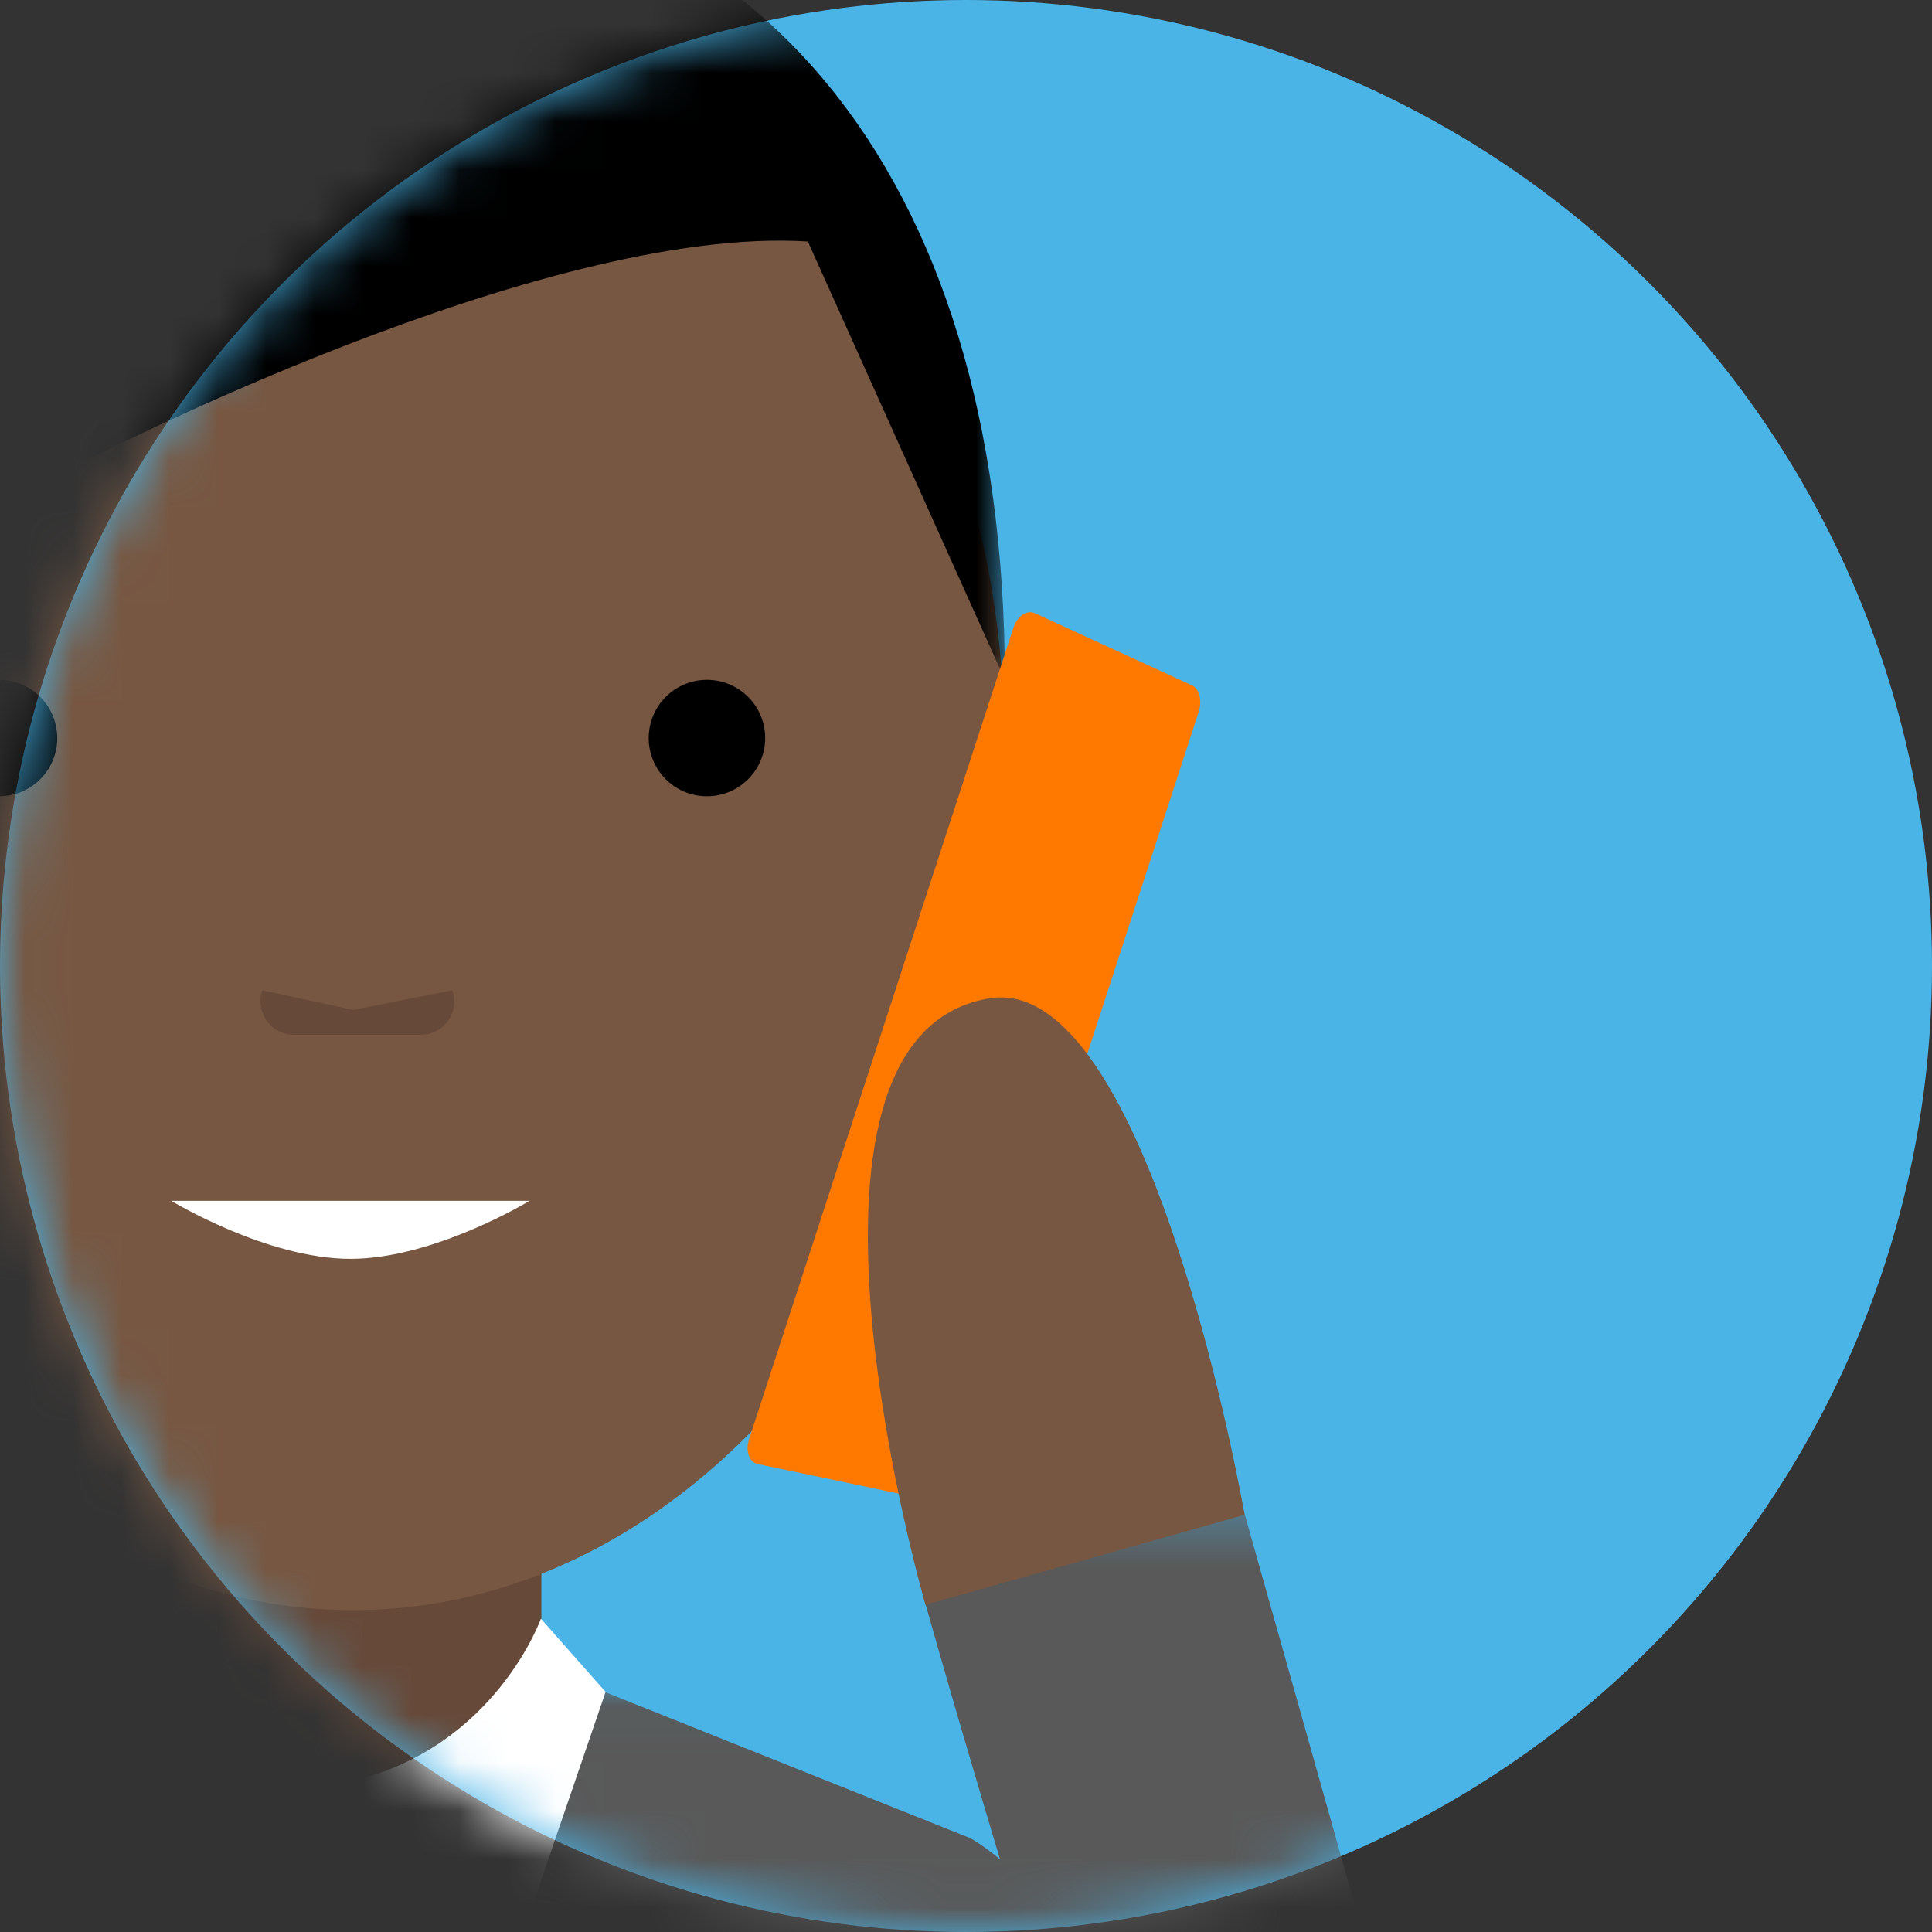 <svg xmlns="http://www.w3.org/2000/svg" xmlns:xlink="http://www.w3.org/1999/xlink" width="40" height="40" viewBox="0 0 40 40">
    <rect x="0" y="0" width="40" height="40" fill="#333333" stroke="none"/>
    <defs>
        <circle id="a" cx="20" cy="20" r="20"/>
        <path id="c" d="M0 .04h39.288v51.842H0z"/>
        <path id="e" d="M.312.306h21.936v35.097H.312z"/>
        <path id="g" d="M.167.306h26.932v16.722H.167z"/>
    </defs>
    <g fill="none" fill-rule="evenodd">
        <mask id="b" fill="#fff">
            <use xlink:href="#a"/>
        </mask>
        <use fill="#4BB4E7" fill-rule="nonzero" xlink:href="#a"/>
        <g mask="url(#b)">
            <g transform="translate(-13 34.812)">
                <mask id="d" fill="#fff">
                    <use xlink:href="#c"/>
                </mask>
                <path fill="#595959" d="M38.87 50.596c1.231-17.22-.572-31.292-1.38-38.383-.807-7.092-4.406-8.97-4.406-8.97L25.34.146 20.283.04l-5.068.106-7.734 3.099s-3.574.82-4.78 8.874c-1.056 7.059-4.845 27.041-1.048 39.764l6.264-1.286h30.952z" mask="url(#d)"/>
            </g>
            <path fill="#664939" d="M11.209 32.439v1.492c0 2.145-1.755 2.94-3.9 2.94-2.146 0-3.901-.795-3.901-2.94v-1.492h7.8z"/>
            <path fill="#775742" d="M20.804 15.608c0 9.79-6.042 17.728-13.496 17.728-7.453 0-13.496-7.937-13.496-17.728S-.145 1.019 7.308 1.019c7.454 0 13.496 4.798 13.496 14.589"/>
            <path fill="#775742" d="M23.355 17.107c0 2.129-1.374 3.854-3.07 3.854-1.694 0-3.068-1.725-3.068-3.854s1.374-3.147 3.069-3.147c1.695 0 3.069 1.018 3.069 3.147M-2.6 17.107c0 2.129-1.374 3.854-3.069 3.854-1.695 0-3.069-1.725-3.069-3.854s1.374-3.147 3.07-3.147c1.694 0 3.068 1.018 3.068 3.147"/>
            <path fill="#A885D8" d="M10.291 36.871l-3.04 7.192-3.039-7.192z"/>
            <path fill="#A885D8" d="M10.836 73.74L8.493 41.082H6.01L3.667 73.74l3.65 4.238z"/>
            <path fill="#FFF" d="M7.299 36.87l-3.37 3.597-1.86-5.477 1.34-1.477s.95 2.663 3.9 3.357"/>
            <path fill="#FFF" d="M7.308 36.87l3.37 3.597 1.86-5.438-1.339-1.516s-.951 2.663-3.9 3.357"/>
            <path fill="#000" d="M1.186 15.28a1.205 1.205 0 1 1-2.411.001 1.205 1.205 0 0 1 2.41 0M15.842 15.28a1.205 1.205 0 1 1-2.411.001 1.205 1.205 0 0 1 2.411 0"/>
            <path fill="#664939" d="M7.313 20.908l-1.88-.404a.69.69 0 0 0 .652.92h2.628c.476 0 .81-.471.652-.92l-2.052.404z"/>
            <path fill="#FFF" d="M10.963 24.862s-1.97 1.201-3.708 1.201c-1.738 0-3.708-1.201-3.708-1.201h7.416z"/>
            <g transform="translate(11.706 30.93)">
                <mask id="f" fill="#fff">
                    <use xlink:href="#e"/>
                </mask>
                <path fill="#595959" d="M18.354 35.403c-2.968 0-7.377-3.984-18.042-16.309l5.986-5.178a247.267 247.267 0 0 0 6.551 7.268C11.401 15.064 9.474 9.44 7.424 2.168L14.032.306c9.543 33.852 9.073 32.164 6.96 33.956-.837.709-1.66 1.141-2.638 1.141" mask="url(#f)"/>
            </g>
            <g transform="translate(-6.294 -2.953)">
                <mask id="h" fill="#fff">
                    <use xlink:href="#g"/>
                </mask>
                <path fill="#000" d="M13.602.306C5.474.306.167 6.236.167 16.913l.8-2.389s3.125-2.24 7.75-4.13l-.675 2.114s9.461-4.907 14.978-4.555l4.079 9.075C27.099 6.351 21.73.306 13.602.306" mask="url(#h)"/>
            </g>
            <path fill="#FF7900" d="M19.192 31.045l-3.504-.734c-.178-.038-.258-.268-.178-.516l5.469-16.79c.08-.247.28-.385.447-.309l3.255 1.495c.151.07.212.317.135.551l-5.191 15.939c-.077.235-.27.398-.433.364"/>
            <path fill="#775742" d="M19.161 33.225s-3.402-11.705 1.284-12.549c3.353-.64 5.324 10.687 5.324 10.687l-6.608 1.862z"/>
        </g>
    </g>
</svg>
